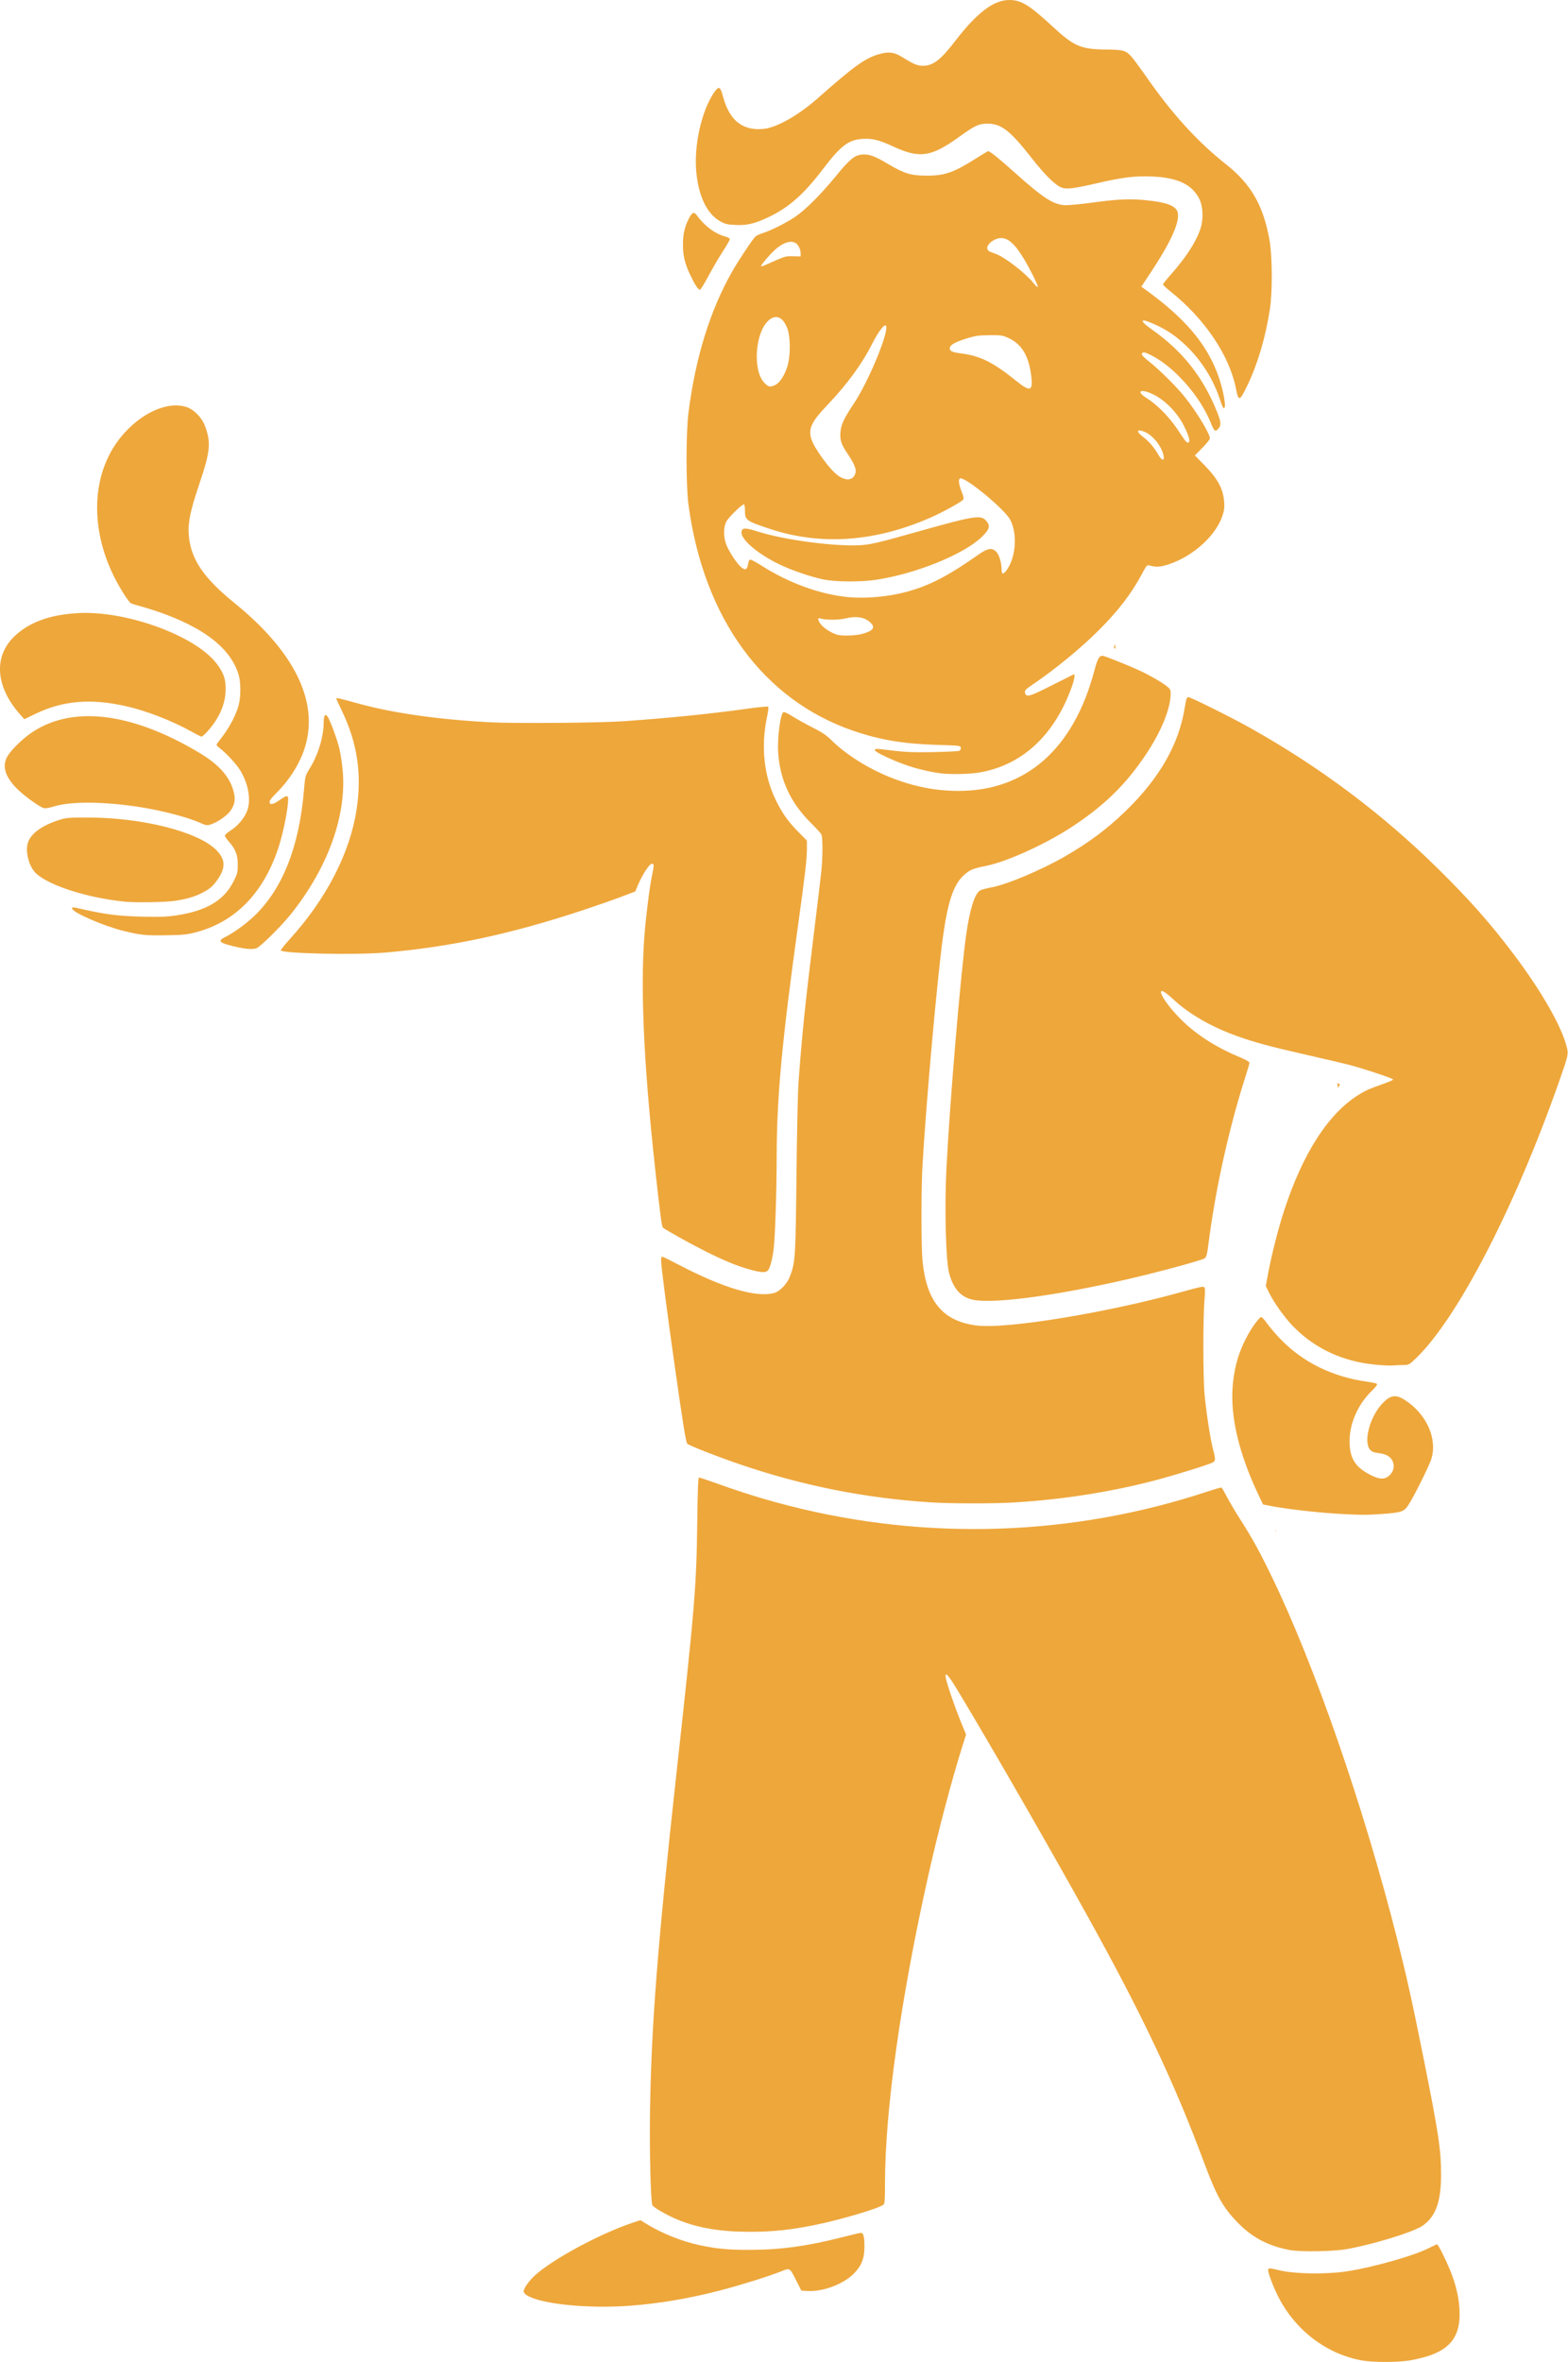 <?xml version="1.0" encoding="UTF-8" standalone="no"?><!DOCTYPE svg PUBLIC "-//W3C//DTD SVG 1.1//EN" "http://www.w3.org/Graphics/SVG/1.1/DTD/svg11.dtd"><svg width="100%" height="100%" viewBox="0 0 2420 3644" version="1.1" xmlns="http://www.w3.org/2000/svg" xmlns:xlink="http://www.w3.org/1999/xlink" xml:space="preserve" xmlns:serif="http://www.serif.com/" style="fill-rule:evenodd;clip-rule:evenodd;stroke-linejoin:round;stroke-miterlimit:2;"><path d="M2175.26,3641.22c58.876,-10.046 79.957,-31.72 77.244,-79.42c-1.074,-19.159 -6.033,-39.435 -14.765,-60.544c-7.573,-18.297 -18.17,-39.208 -19.866,-39.208c-0.749,0 -6.104,2.458 -11.897,5.482c-22.988,11.982 -89.028,30.618 -129.098,36.439c-31.042,4.493 -78.177,3.744 -101.01,-1.611c-17.633,-4.125 -18.566,-4.139 -18.566,-0.24c0,4.875 7.743,25.249 15.316,40.283c26.196,51.981 74.405,88.83 129.254,98.763c16.758,3.052 55.726,3.052 73.388,0.056Zm-1203.96,-84.393c45.384,-3.278 92.928,-11.332 141.25,-23.921c29.544,-7.686 76.213,-22.296 92.575,-28.951c14.383,-5.864 13.423,-6.443 24.076,14.581l7.63,15.006l10.215,0.508c23.426,1.116 54.426,-10.568 70.392,-26.534c11.911,-11.911 16.602,-23.342 16.715,-40.65c0.113,-15.952 -1.441,-22.508 -5.285,-22.508c-1.653,0 -14.072,2.854 -27.594,6.344c-54.143,13.96 -95.669,19.739 -143.539,19.866c-33.048,0.113 -51.486,-1.597 -77.795,-7.192c-27.75,-5.92 -58.467,-18.213 -82.387,-32.978l-9.17,-5.665l-10.936,3.645c-50.639,16.842 -123.023,55.655 -151.465,81.243c-9.354,8.435 -17.803,20.318 -17.803,25.093c0,1.597 2.345,4.352 5.228,6.118c21.716,13.381 93.493,20.657 157.893,15.995Zm1107.35,-87.418c41.243,-7.389 101.236,-25.8 116.128,-35.591c20.727,-13.663 29.318,-36.821 29.318,-79.011c0,-38.883 -3.829,-64.373 -27.368,-181.631c-17.351,-86.414 -25.645,-123.772 -40.297,-181.815c-51.472,-203.601 -127.064,-421.954 -193.697,-559.431c-18.453,-38.107 -30.788,-60.502 -47.771,-86.839c-7.107,-11.034 -16.446,-26.732 -20.77,-34.927c-4.295,-8.181 -8.308,-15.161 -8.915,-15.514c-0.594,-0.353 -10.795,2.572 -22.664,6.485c-207.628,68.513 -432.057,76.03 -644.828,21.604c-37.485,-9.608 -69.53,-19.456 -108.188,-33.26c-15.867,-5.68 -29.685,-10.314 -30.745,-10.314c-1.385,0 -2.091,17.619 -2.727,68.696c-1.215,99.695 -3.744,130.031 -32.469,390.941c-28.597,259.709 -38.445,385.784 -40.438,518.316c-0.932,60.6 1.004,137.731 3.617,144.527c1.329,3.448 23.681,16.164 39.915,22.72c31.424,12.66 65.277,18.312 110.194,18.354c35.083,0.042 62.918,-2.854 100.445,-10.441c39.604,-8.012 99.272,-25.673 106.251,-31.466c1.767,-1.47 2.233,-8.336 2.233,-32.625c0,-112.609 24.344,-285.607 66.831,-475.094c15.782,-70.307 36.566,-148.964 53.493,-202.274l4.776,-15.062l-8.577,-21.123c-9.184,-22.592 -20.84,-56.587 -22.592,-65.983c-2.12,-11.304 3.235,-5.85 17.633,17.972c48.944,80.975 139.992,239.095 200.592,348.342c85.185,153.627 133.846,256.346 179.71,379.341c19.343,51.868 28.979,69.473 50.54,92.193c23.228,24.514 48.011,37.866 82.359,44.351c16.348,3.095 67.509,2.261 88.011,-1.441Zm-109.25,-1108.84c-0.41,0.658 -0.724,1.38 -0.928,2.142c-0.328,-1.071 -0.417,-1.723 -0.242,-1.895c0.085,-0.085 0.484,-0.167 1.17,-0.247Zm163.28,-25.129c30.788,-2.26 34.32,-3.476 41.3,-14.327c8.647,-13.423 31.395,-59.046 34.955,-70.067c10.018,-31.041 -6.881,-69.374 -40.127,-91.062c-14.948,-9.735 -23.398,-8.238 -36.622,6.457c-18.722,20.826 -28.132,58.678 -17.408,70.095c2.756,2.953 6.062,4.21 13.027,4.987c11.685,1.329 18.651,5.497 21.816,13.084c3.207,7.672 0.862,16.22 -6.033,22.027c-7.206,6.062 -15.161,5.539 -29.332,-1.879c-21.703,-11.402 -30.025,-23.765 -31.254,-46.471c-1.611,-29.332 11.331,-60.501 34.503,-83.122c5.694,-5.567 8.633,-9.551 7.687,-10.427c-0.848,-0.806 -7.687,-2.303 -15.203,-3.349c-54.666,-7.63 -100.855,-30.745 -135.938,-68.032c-6.725,-7.163 -15.188,-17.209 -18.82,-22.338c-3.631,-5.157 -7.502,-9.354 -8.647,-9.354c-2.543,0 -12.999,13.762 -20.12,26.521c-13.846,24.726 -21.095,48.435 -23.793,77.838c-4.409,48.053 9.127,105.856 40.014,170.751l6.64,13.96l8.421,1.709c24.868,5.044 74.588,10.837 110.462,12.872c31.367,1.78 41.752,1.794 64.472,0.127Zm-568.319,-17.732c77.555,-4.55 156.297,-17.181 226.604,-36.369c24.726,-6.753 62.819,-18.452 75.422,-23.171c10.413,-3.9 10.498,-4.225 5.75,-22.409c-4.083,-15.599 -10.526,-57.577 -13.083,-85.157c-2.36,-25.588 -2.445,-117.668 -0.127,-144.669c1.172,-13.55 1.102,-18.976 -0.226,-20.374c-1.413,-1.456 -8.379,-0.071 -29.855,6.005c-117.174,33.062 -276.071,59.201 -322.316,53.041c-51.345,-6.825 -76.397,-36.793 -82.656,-98.848c-2.204,-22.056 -2.289,-110.251 -0.099,-148.159c5.426,-95.259 22.678,-287.869 31.48,-351.747c7.517,-54.652 16.362,-81.102 31.904,-95.414c9.269,-8.549 14.355,-10.71 35.069,-14.85c32.836,-6.584 94.029,-34.631 134.623,-61.717c48.802,-32.553 80.791,-63.991 111.225,-109.289c22.932,-34.136 37.612,-68.965 38.558,-91.515c0.396,-8.831 0.142,-9.495 -5.227,-13.988c-7.22,-6.061 -27.015,-17.506 -42.967,-24.839c-15.288,-7.036 -49.58,-20.897 -55.132,-22.296c-6.246,-1.554 -9.17,3.066 -14.342,22.677c-31.79,120.297 -105.347,185.418 -209.465,185.418c-36.129,0 -69.586,-6.669 -105.602,-21.024c-34.489,-13.762 -68.738,-35.394 -90.992,-57.492c-7.573,-7.517 -14.214,-11.967 -28.922,-19.371c-10.498,-5.284 -24.359,-12.971 -30.774,-17.096c-6.429,-4.112 -12.674,-7.107 -13.903,-6.627c-4.79,1.837 -9.82,39.915 -8.28,62.663c2.854,42.077 19.188,77.315 50.004,107.82c8.11,8.04 15.556,16.192 16.573,18.114c2.303,4.394 2.388,33.203 0.17,55.386c-0.905,9.156 -5.935,51.36 -11.191,93.79c-14.086,113.91 -18.537,156.989 -24.26,234.644c-0.989,13.253 -2.359,77.625 -3.066,143.044c-1.37,126.838 -1.737,132.687 -9.862,154.602c-4.323,11.67 -15.528,23.482 -24.683,26.026c-27.411,7.573 -78.559,-7.644 -148.272,-44.098c-12.575,-6.584 -23.596,-11.981 -24.5,-11.981c-0.876,0 -1.611,2.741 -1.611,6.104c0,7.954 9.071,78.417 20.233,157.032c13.903,97.844 18.015,123.305 20.261,125.495c2.967,2.883 45.101,19.442 79.237,31.127c97.675,33.472 195.407,52.984 297.321,59.357c30.533,1.935 95.527,2.006 126.979,0.155Zm602.413,-212.108c7.347,-0.014 8.364,-0.579 18.269,-10.06c64.302,-61.504 152.864,-232.552 221.277,-427.38c14.511,-41.37 14.652,-41.992 11.459,-54.313c-8.181,-31.55 -39.392,-85.849 -81.327,-141.49c-36.369,-48.223 -68.372,-84.393 -117.4,-132.63c-86.188,-84.79 -181.221,-156.015 -288.829,-216.46c-28.301,-15.909 -92.476,-47.884 -96.093,-47.87c-2.543,0 -3.391,2.487 -5.737,16.913c-9.184,56.46 -38.968,108.272 -91.43,159.137c-28.202,27.312 -57.025,48.803 -93.789,69.912c-36.553,20.982 -89.127,43.108 -112.568,47.389c-7.955,1.441 -16.164,3.716 -18.241,5.044c-8.138,5.228 -15.584,28.923 -21.066,67.227c-8.563,59.71 -25.122,255.089 -30.576,360.818c-3.094,59.879 -1.06,142.153 3.985,161.525c5.891,22.62 16.319,35.478 32.907,40.635c27.905,8.647 126.385,-3.899 244.336,-31.098c37.471,-8.661 84.563,-21.053 107.636,-28.357c13.819,-4.366 12.137,-0.792 16.856,-35.832c10.894,-81.13 31.862,-174.086 56.362,-249.847c3.066,-9.495 5.567,-18.283 5.567,-19.527c0,-1.37 -5.977,-4.775 -14.85,-8.477c-36.552,-15.189 -67.467,-34.998 -90.512,-58c-32.596,-32.526 -44.21,-61.081 -13.013,-32.045c25.164,23.44 58.594,42.797 99.088,57.392c26.521,9.552 52.151,16.461 108.357,29.22c25.56,5.807 53.762,12.391 62.677,14.623c20.77,5.214 70.053,21.519 70.053,23.186c0,0.693 -5.609,3.264 -12.462,5.709c-25.235,9.014 -28.202,10.271 -38.7,16.545c-48.025,28.71 -88.279,90.78 -117.569,181.263c-8.944,27.623 -19.018,67.369 -24.33,95.952l-3.533,19.032l4.409,9.099c7.954,16.334 24.825,39.986 38.318,53.705c27.834,28.301 62.31,46.824 102.493,55.048c16.291,3.334 41.074,5.538 52.165,4.662c4.437,-0.353 11.544,-0.635 15.811,-0.65Zm-981.839,-145.559c3.25,-3.249 6.768,-15.867 8.944,-32.045c2.345,-17.478 4.747,-88.449 4.818,-142.239c0.127,-92.984 7.813,-176.459 33.006,-358.387c11.091,-80.042 13.634,-102.069 13.634,-117.965l0,-12.702l-12.066,-12.222c-16.715,-16.926 -25.107,-28.611 -35.379,-49.169c-18.905,-37.867 -23.879,-84.182 -13.96,-129.932c1.653,-7.602 2.402,-14.426 1.653,-15.161c-0.749,-0.749 -15.443,0.622 -32.653,3.052c-55.923,7.87 -115.732,13.945 -188.865,19.187c-38.262,2.741 -170.016,3.787 -208.985,1.653c-82.585,-4.535 -151.14,-14.51 -206.456,-30.038c-22.197,-6.245 -29.728,-7.927 -29.728,-6.655c0,0.438 3.928,9.014 8.76,19.074c24.119,50.314 31.155,98.184 22.537,153.274c-10.4,66.591 -46.853,137.124 -102.55,198.487c-8.435,9.283 -14.836,17.365 -14.228,17.972c4.888,4.847 116.467,7.079 161.016,3.208c102.069,-8.873 193.909,-28.555 305.361,-65.433c19.893,-6.584 46.174,-15.768 58.424,-20.416l22.253,-8.45l4.508,-10.653c6.64,-15.683 17.336,-31.946 21.024,-31.946c3.801,0 3.801,0.904 0.014,19.512c-2.953,14.44 -6.288,39.237 -9.763,72.412c-8.831,84.338 -3.872,208.293 15.358,382.803c7.192,65.376 9.749,84.648 11.402,86.273c3.179,3.123 40.452,23.963 64.811,36.213c29.912,15.034 50.724,23.568 70.717,28.965c16.234,4.38 23.002,4.719 26.393,1.328Zm878.581,-289.397c2.535,0.803 3.994,1.516 4.212,2.094c0.37,0.973 -1.144,3.26 -3.855,6.002c1.137,-2.717 1.137,-5.816 -0.357,-8.096Zm-1667.56,-207.923c6.076,-2.317 37.527,-33.443 52.278,-51.727c57.534,-71.38 87.121,-153.09 80.65,-222.733c-1.046,-11.246 -3.377,-26.492 -5.157,-33.867c-3.42,-14.115 -14.582,-44.182 -18.255,-49.212c-3.547,-4.832 -5.878,-1.385 -5.878,8.703c0,22.282 -8.464,50.329 -21.604,71.593c-6.923,11.204 -6.98,11.36 -8.873,33.755c-7.375,87.022 -32.992,151.818 -76.594,193.669c-12.886,12.377 -33.19,26.972 -46.005,33.076c-9.099,4.338 -7.926,7.743 3.801,11.035c23.313,6.542 38.445,8.435 45.637,5.708Zm-93.267,-24.712c60.6,-15.951 104.231,-60.741 127.064,-130.469c6.288,-19.173 12.957,-50.201 14.582,-67.82c1.314,-14.228 0.31,-14.595 -13.593,-5.002c-9.834,6.782 -14.708,7.376 -14.708,1.795c0,-1.611 4.394,-7.234 9.763,-12.505c21.688,-21.306 38.064,-47.785 45.581,-73.683c20.134,-69.474 -17.746,-145.701 -109.261,-219.95c-48.336,-39.194 -67.736,-67.99 -70.759,-104.994c-1.526,-18.778 2.387,-37.81 16.234,-78.7c17.068,-50.413 18.382,-64.062 8.689,-89.904c-4.676,-12.448 -16.799,-24.91 -27.919,-28.696c-29.798,-10.159 -72.228,9.325 -102.564,47.092c-44.295,55.133 -47.855,138.509 -9.184,215.513c8.534,17.012 21.985,38.093 25.447,39.915c1.441,0.763 9.848,3.349 18.693,5.737c8.845,2.388 24.754,7.629 35.365,11.642c64.387,24.359 100.968,54.836 112.342,93.55c3.278,11.162 3.306,32.892 0.056,45.679c-3.405,13.451 -13.451,33.303 -23.61,46.697c-4.648,6.104 -9.155,12.137 -10.046,13.409c-1.215,1.78 -0.268,3.335 4.027,6.584c10.202,7.729 26.422,25.277 31.946,34.546c12.703,21.349 16.828,45.199 10.739,62.027c-3.914,10.823 -14.116,23.158 -24.84,30.067c-5.298,3.405 -9.678,7.164 -9.72,8.365c-0.043,1.187 2.726,5.369 6.188,9.283c10.385,11.812 13.705,20.303 13.762,35.238c0.042,11.84 -0.48,14.016 -6.175,25.546c-14.863,30.052 -42.133,46.244 -89.635,53.238c-14.454,2.12 -25.291,2.501 -51.996,1.823c-34.899,-0.904 -54.213,-3.193 -85.99,-10.215c-23.313,-5.157 -21.688,-4.974 -21.688,-2.261c0,5.708 46.866,26.252 77.625,34.037c26.987,6.811 35.196,7.687 67.821,7.136c25.955,-0.438 31.762,-1.032 45.764,-4.72Zm-32.907,-48.35c18.51,-2.84 30.025,-6.188 41.936,-12.207c11.755,-5.935 17.393,-10.795 24.457,-21.152c12.462,-18.269 11.714,-31.07 -2.656,-45.355c-28.343,-28.159 -114.22,-49.791 -197.936,-49.862c-29.318,-0.028 -33.204,0.311 -44.196,3.759c-26.153,8.209 -43.617,20.77 -48.209,34.715c-4.691,14.214 1.639,37.937 12.815,48.04c21.039,18.989 79.166,37.428 136.644,43.306c15.994,1.653 63.214,0.876 77.145,-1.244Zm58.863,-119.18c11.147,-4.648 23.468,-13.945 28.032,-21.151c5.948,-9.368 6.951,-16.757 3.885,-28.4c-6.047,-22.96 -22.493,-41.483 -53.097,-59.78c-106.096,-63.455 -199.024,-73.727 -261.631,-28.923c-12.886,9.212 -29.021,25.305 -34.136,34.066c-8.703,14.821 -4.352,30.844 13.352,49.197c10.837,11.247 35.846,29.417 42.925,31.184c2.048,0.522 8.703,-0.608 14.765,-2.501c25.701,-7.997 73.401,-7.969 128.378,0.07c36.439,5.327 78.261,16.136 99.257,25.673c8.365,3.787 10.385,3.843 18.27,0.565Zm1181.09,-78.53c67.1,-10.879 117.23,-56.813 144.401,-132.32c4.168,-11.586 5.496,-20.374 2.911,-19.329c-0.735,0.297 -16.136,8.04 -34.278,17.21c-33.133,16.785 -38.205,18.297 -40.537,12.193c-1.469,-3.843 0.198,-6.075 9.001,-11.995c36.015,-24.232 76.764,-57.577 104.951,-85.864c30.689,-30.787 50.611,-56.898 66.733,-87.403c5.99,-11.317 7.573,-13.197 10.328,-12.405c11.12,3.193 18.1,2.769 31.989,-2.021c37.159,-12.815 71.197,-43.857 81.412,-74.277c2.784,-8.266 3.349,-12.787 2.685,-21.688c-1.498,-20.219 -9.99,-35.776 -31.381,-57.45l-13.875,-14.058l11.614,-11.699c6.386,-6.429 11.614,-12.957 11.614,-14.511c0,-7.347 -20.332,-40.918 -38.657,-63.808c-13.042,-16.276 -39.59,-42.599 -55.712,-55.245c-7.813,-6.132 -11.275,-9.862 -10.667,-11.473c1.37,-3.603 4.676,-2.953 16.531,3.292c34.659,18.213 73.585,62.692 89.48,102.239c5.652,14.031 7.093,15.302 11.812,10.272c4.931,-5.227 4.649,-10.201 -1.399,-25.432c-21.533,-54.186 -53.182,-94.256 -101.249,-128.195c-21.11,-14.892 -17.62,-18.113 7.092,-6.541c17.916,8.407 31.311,17.689 46.443,32.214c23.13,22.211 41.611,51.501 51.515,81.667c2.388,7.291 4.974,13.621 5.723,14.087c5.849,3.617 -0.198,-30.279 -9.75,-54.652c-18.664,-47.615 -51.232,-85.128 -111.875,-128.872l-5.086,-3.674l14.242,-21.462c32.271,-48.633 46.316,-80.466 41.54,-94.186c-3.363,-9.65 -18.382,-14.906 -51.303,-17.944c-24.076,-2.218 -42.247,-1.285 -82.699,4.281c-16.799,2.318 -34.913,3.928 -40.268,3.603c-17.817,-1.116 -33.698,-11.543 -77.852,-51.119c-23.666,-21.236 -37.301,-32.144 -40.127,-32.144c-0.593,0 -8.477,4.705 -17.534,10.47c-35.337,22.465 -49.043,27.311 -77.343,27.255c-24.288,-0.028 -34.334,-3.094 -60.021,-18.297c-20.445,-12.095 -29.262,-15.246 -39.83,-14.228c-11.685,1.116 -18.693,6.979 -41.131,34.334c-23.186,28.258 -46.654,51.557 -62.663,62.21c-13.747,9.142 -36.411,20.502 -48.689,24.416c-4.846,1.554 -10.145,3.956 -11.727,5.341c-4.126,3.602 -26.393,37.032 -36.27,54.425c-33.91,59.767 -56.192,131.614 -67.17,216.672c-4.069,31.465 -4.083,112.85 -0.028,143.03c23.525,175.089 115.407,300.895 254.523,348.525c41.13,14.087 77.414,20.148 129.876,21.688c34.433,1.017 35.365,1.131 35.846,4.451c0.296,2.091 -0.65,3.9 -2.416,4.677c-1.583,0.692 -19.541,1.582 -39.859,1.978c-28.739,0.565 -42.147,0.099 -60.275,-2.063c-29.742,-3.575 -29.276,-3.547 -30.124,-1.13c-0.974,2.825 31.099,17.802 53.437,24.98c16.235,5.214 36.623,9.735 50.625,11.233c14.2,1.526 42.303,0.89 55.471,-1.258Zm-1189.06,-64.203c17.266,-19.413 26.52,-39.971 27.495,-61.194c0.805,-17.506 -2.458,-27.82 -13.409,-42.387c-32.68,-43.476 -139.624,-82.557 -214.453,-78.389c-42.952,2.402 -74.503,13.776 -97.308,35.097c-33.429,31.282 -30.208,78.417 8.323,121.582l6.216,6.965l16.871,-8.138c42.67,-20.558 85.185,-24.203 139.822,-11.996c31.339,6.994 71.635,22.649 102.07,39.647c7.064,3.956 13.691,7.262 14.737,7.361c1.031,0.099 5.369,-3.758 9.636,-8.548Zm1401.03,-134.096c-0.776,2.407 -0.754,4.857 0.62,6.922c-1.387,-0.467 -2.238,-0.724 -2.425,-0.724c-0.254,0 -0.466,-1.073 -0.466,-2.416c0,-0.702 0.879,-2.113 2.271,-3.782Zm-429.778,-14.586c-8.012,-2.444 -17.62,-8.237 -23.215,-14.002c-5.863,-6.047 -7.898,-12.999 -3.264,-11.218c6.853,2.628 27.779,2.826 38.234,0.367c19.357,-4.549 32.088,-2.19 41.088,7.573c6.372,6.924 1.766,11.925 -15.005,16.291c-9.933,2.586 -30.816,3.123 -37.838,0.989Zm17.138,-57.972c-42.882,-4.069 -91.274,-21.547 -132.857,-48.025c-8.392,-5.341 -16.432,-9.749 -17.873,-9.777c-1.794,-0.029 -2.911,1.893 -3.603,6.174c-1.484,9.311 -4.38,10.88 -10.569,5.666c-6.414,-5.397 -16.799,-20.615 -22.183,-32.497c-5.566,-12.293 -5.934,-28.64 -0.833,-38.262c3.462,-6.542 23.709,-26.309 26.944,-26.309c0.947,0 1.653,4.055 1.653,9.509c0,14.822 1.668,16.037 38.531,28.287c78.685,26.139 163.093,20.092 248.801,-17.831c18.354,-8.124 46.217,-23.455 49.226,-27.086c1.611,-1.921 1.173,-4.38 -2.176,-12.773c-4.775,-11.925 -5.468,-20.275 -1.681,-20.275c10.554,0 67.919,47.672 76.538,63.596c11.501,21.292 9.085,58.014 -5.115,77.625c-5.51,7.602 -8.011,7.404 -8.011,-0.621c0,-9.665 -3.391,-21.646 -7.517,-26.549c-6.16,-7.319 -13.564,-6.641 -26.45,2.402c-48.746,34.221 -76.199,48.52 -112.271,58.495c-27.354,7.559 -63.228,10.837 -90.554,8.251Zm42.134,-26.591c61.49,-9.014 136.558,-39.35 164.308,-66.435c10.866,-10.597 12.943,-16.193 8.322,-22.409c-9.339,-12.561 -13.945,-11.869 -120.55,18.127c-43.829,12.335 -58.368,15.769 -71.522,16.927c-37.979,3.292 -120.056,-7.262 -162.754,-20.939c-18.99,-6.09 -23.935,-5.892 -24.614,0.96c-1.229,12.59 30.435,37.966 67.114,53.79c18.552,8.012 42.162,15.698 59.173,19.287c18.185,3.829 56.757,4.168 80.523,0.692Zm-52.829,-157.823c-7.927,-3.857 -18.368,-14.836 -30.548,-32.059c-24.811,-35.154 -23.779,-45.214 8.181,-78.785c31.635,-33.232 53.931,-63.68 70.505,-96.305c8.76,-17.251 17.647,-29.148 20.459,-27.396c7.206,4.451 -25.178,84.182 -48.35,119.081c-16.305,24.585 -20.53,33.486 -21.477,45.284c-0.989,12.278 1.102,18.764 10.428,32.54c13.606,20.091 15.952,28.611 9.961,36.227c-3.971,5.044 -10.71,5.539 -19.159,1.413Zm489.294,-35.351c-6.542,-11.346 -14.652,-20.841 -23.44,-27.397c-11.445,-8.548 -9.976,-12.928 2.585,-7.686c12.717,5.312 26.351,22.606 29.022,36.778c1.639,8.718 -2.685,7.828 -8.167,-1.695Zm111.42,-1.119c-0.074,0.443 -0.13,0.888 -0.163,1.335c-0.128,-0.498 -0.144,-0.854 -0.032,-1.036c0.044,-0.071 0.109,-0.171 0.195,-0.299Zm-75.913,-29.146c-16.15,-25.503 -34.377,-44.79 -54.44,-57.619c-16.461,-10.541 -7.616,-14.242 11.586,-4.846c18.241,8.943 37.061,28.428 47.234,48.929c8.181,16.503 10.046,24.458 5.92,25.32c-1.639,0.339 -5.228,-3.759 -10.3,-11.784Zm102.027,-76.623c15.966,-33.091 28.159,-74.447 34.8,-118.035c4.126,-26.987 3.674,-82.345 -0.834,-107.128c-9.65,-52.871 -28.442,-85.397 -66.958,-115.845c-43.97,-34.758 -82.515,-77.019 -122.514,-134.299c-10.202,-14.581 -20.799,-28.936 -23.54,-31.889c-9.028,-9.636 -12.122,-10.484 -39.575,-10.837c-39.124,-0.509 -49.043,-4.889 -83.575,-36.892c-34.079,-31.578 -47.149,-39.519 -65.079,-39.519c-24.302,0 -49.65,19.117 -83.39,62.875c-22.96,29.798 -34.377,38.573 -50.244,38.573c-8.435,0 -13.875,-2.275 -31.706,-13.31c-11.925,-7.375 -20.035,-8.661 -33.317,-5.256c-22.691,5.821 -39.674,17.803 -96.46,68.074c-27.311,24.161 -57.082,42.007 -78.346,46.938c-4.733,1.102 -13.098,1.653 -18.566,1.201c-25.319,-2.035 -41.356,-18.128 -50.017,-50.23c-4.197,-15.627 -6.514,-16.715 -13.607,-6.4c-19.809,28.781 -31.79,83.08 -27.467,124.436c3.956,37.654 16.927,63.666 37.358,74.814c7.276,3.97 10.809,4.79 23.073,5.327c17.718,0.777 29.473,-1.978 50.187,-11.756c31.903,-15.033 54.764,-35.125 84.577,-74.291c27.962,-36.75 39.887,-45.708 62.352,-46.782c14.737,-0.707 24.797,1.865 46.372,11.84c40.594,18.764 58.312,16.192 101.25,-14.68c24.995,-17.958 30.675,-20.615 44.196,-20.615c20.982,0 34.885,10.696 66.69,51.346c20.276,25.913 35.917,41.78 45.807,46.471c8.365,3.97 18.184,2.911 57.944,-6.273c38.488,-8.888 57.803,-11.177 84.295,-10.004c38.431,1.71 60.699,12.264 71.903,34.066c5.016,9.735 6.528,26.252 3.688,39.929c-4.097,19.738 -21.462,47.997 -47.333,77.089c-6.697,7.531 -12.193,14.454 -12.193,15.372c0,0.919 5.242,5.85 11.656,10.95c52.462,41.781 90.71,98.396 100.77,149.163c4.182,21.123 5.652,20.755 17.803,-4.423Zm-356.904,-7.008c-35.86,-28.866 -55.485,-38.559 -85.863,-42.402c-13.918,-1.766 -17.888,-4.097 -16.178,-9.495c1.384,-4.351 9.777,-8.618 27.651,-14.044c11.798,-3.589 17.435,-4.324 33.472,-4.451c18.029,-0.127 19.95,0.17 29.332,4.493c20.657,9.552 31.565,28.216 35.055,59.965c2.444,22.168 -1.95,23.271 -23.469,5.934Zm-388.85,2.826c-18.043,-18.99 -14.044,-77.188 6.612,-95.839c11.177,-10.116 22.099,-5.694 28.937,11.699c5.185,13.169 5.299,42.784 0.24,59.018c-4.422,14.158 -11.783,25.404 -18.806,28.739c-7.969,3.787 -10.427,3.25 -16.983,-3.617Zm-86.188,-164.21c6.09,-11.459 16.022,-28.484 22.084,-37.81c6.075,-9.339 11.063,-17.986 11.063,-19.229c0,-1.286 -2.897,-3.024 -6.839,-4.07c-15.966,-4.253 -32.355,-16.432 -43.998,-32.723c-4.366,-6.09 -7.418,-4.846 -12.42,5.002c-6.513,12.886 -9.085,24.118 -9.085,39.816c0,17.647 2.826,29.403 11.29,47.206c7.304,15.316 12.207,22.762 14.948,22.705c1.046,-0.014 6.867,-9.424 12.957,-20.897Zm502.463,11.346c-12.505,-15.797 -45.002,-40.918 -59.512,-46.005c-10.626,-3.73 -11.982,-4.648 -12.547,-8.463c-0.721,-4.748 7.192,-12.307 15.457,-14.779c16.687,-5.002 30.901,9.396 54.214,54.991c4.945,9.664 8.732,18.382 8.407,19.342c-0.311,0.975 -3.038,-1.314 -6.019,-5.086Zm-421.107,-27.043c0,-2.007 13.705,-18.001 21.349,-24.938c12.264,-11.078 23.794,-14.963 31.762,-10.696c4.126,2.204 7.955,9.876 7.955,15.923l0,4.889l-11.755,-0.226c-12.279,-0.226 -10.371,-0.834 -44.083,14.059c-2.883,1.271 -5.228,1.723 -5.228,0.989Z" style="fill:#eea73b;"/></svg>